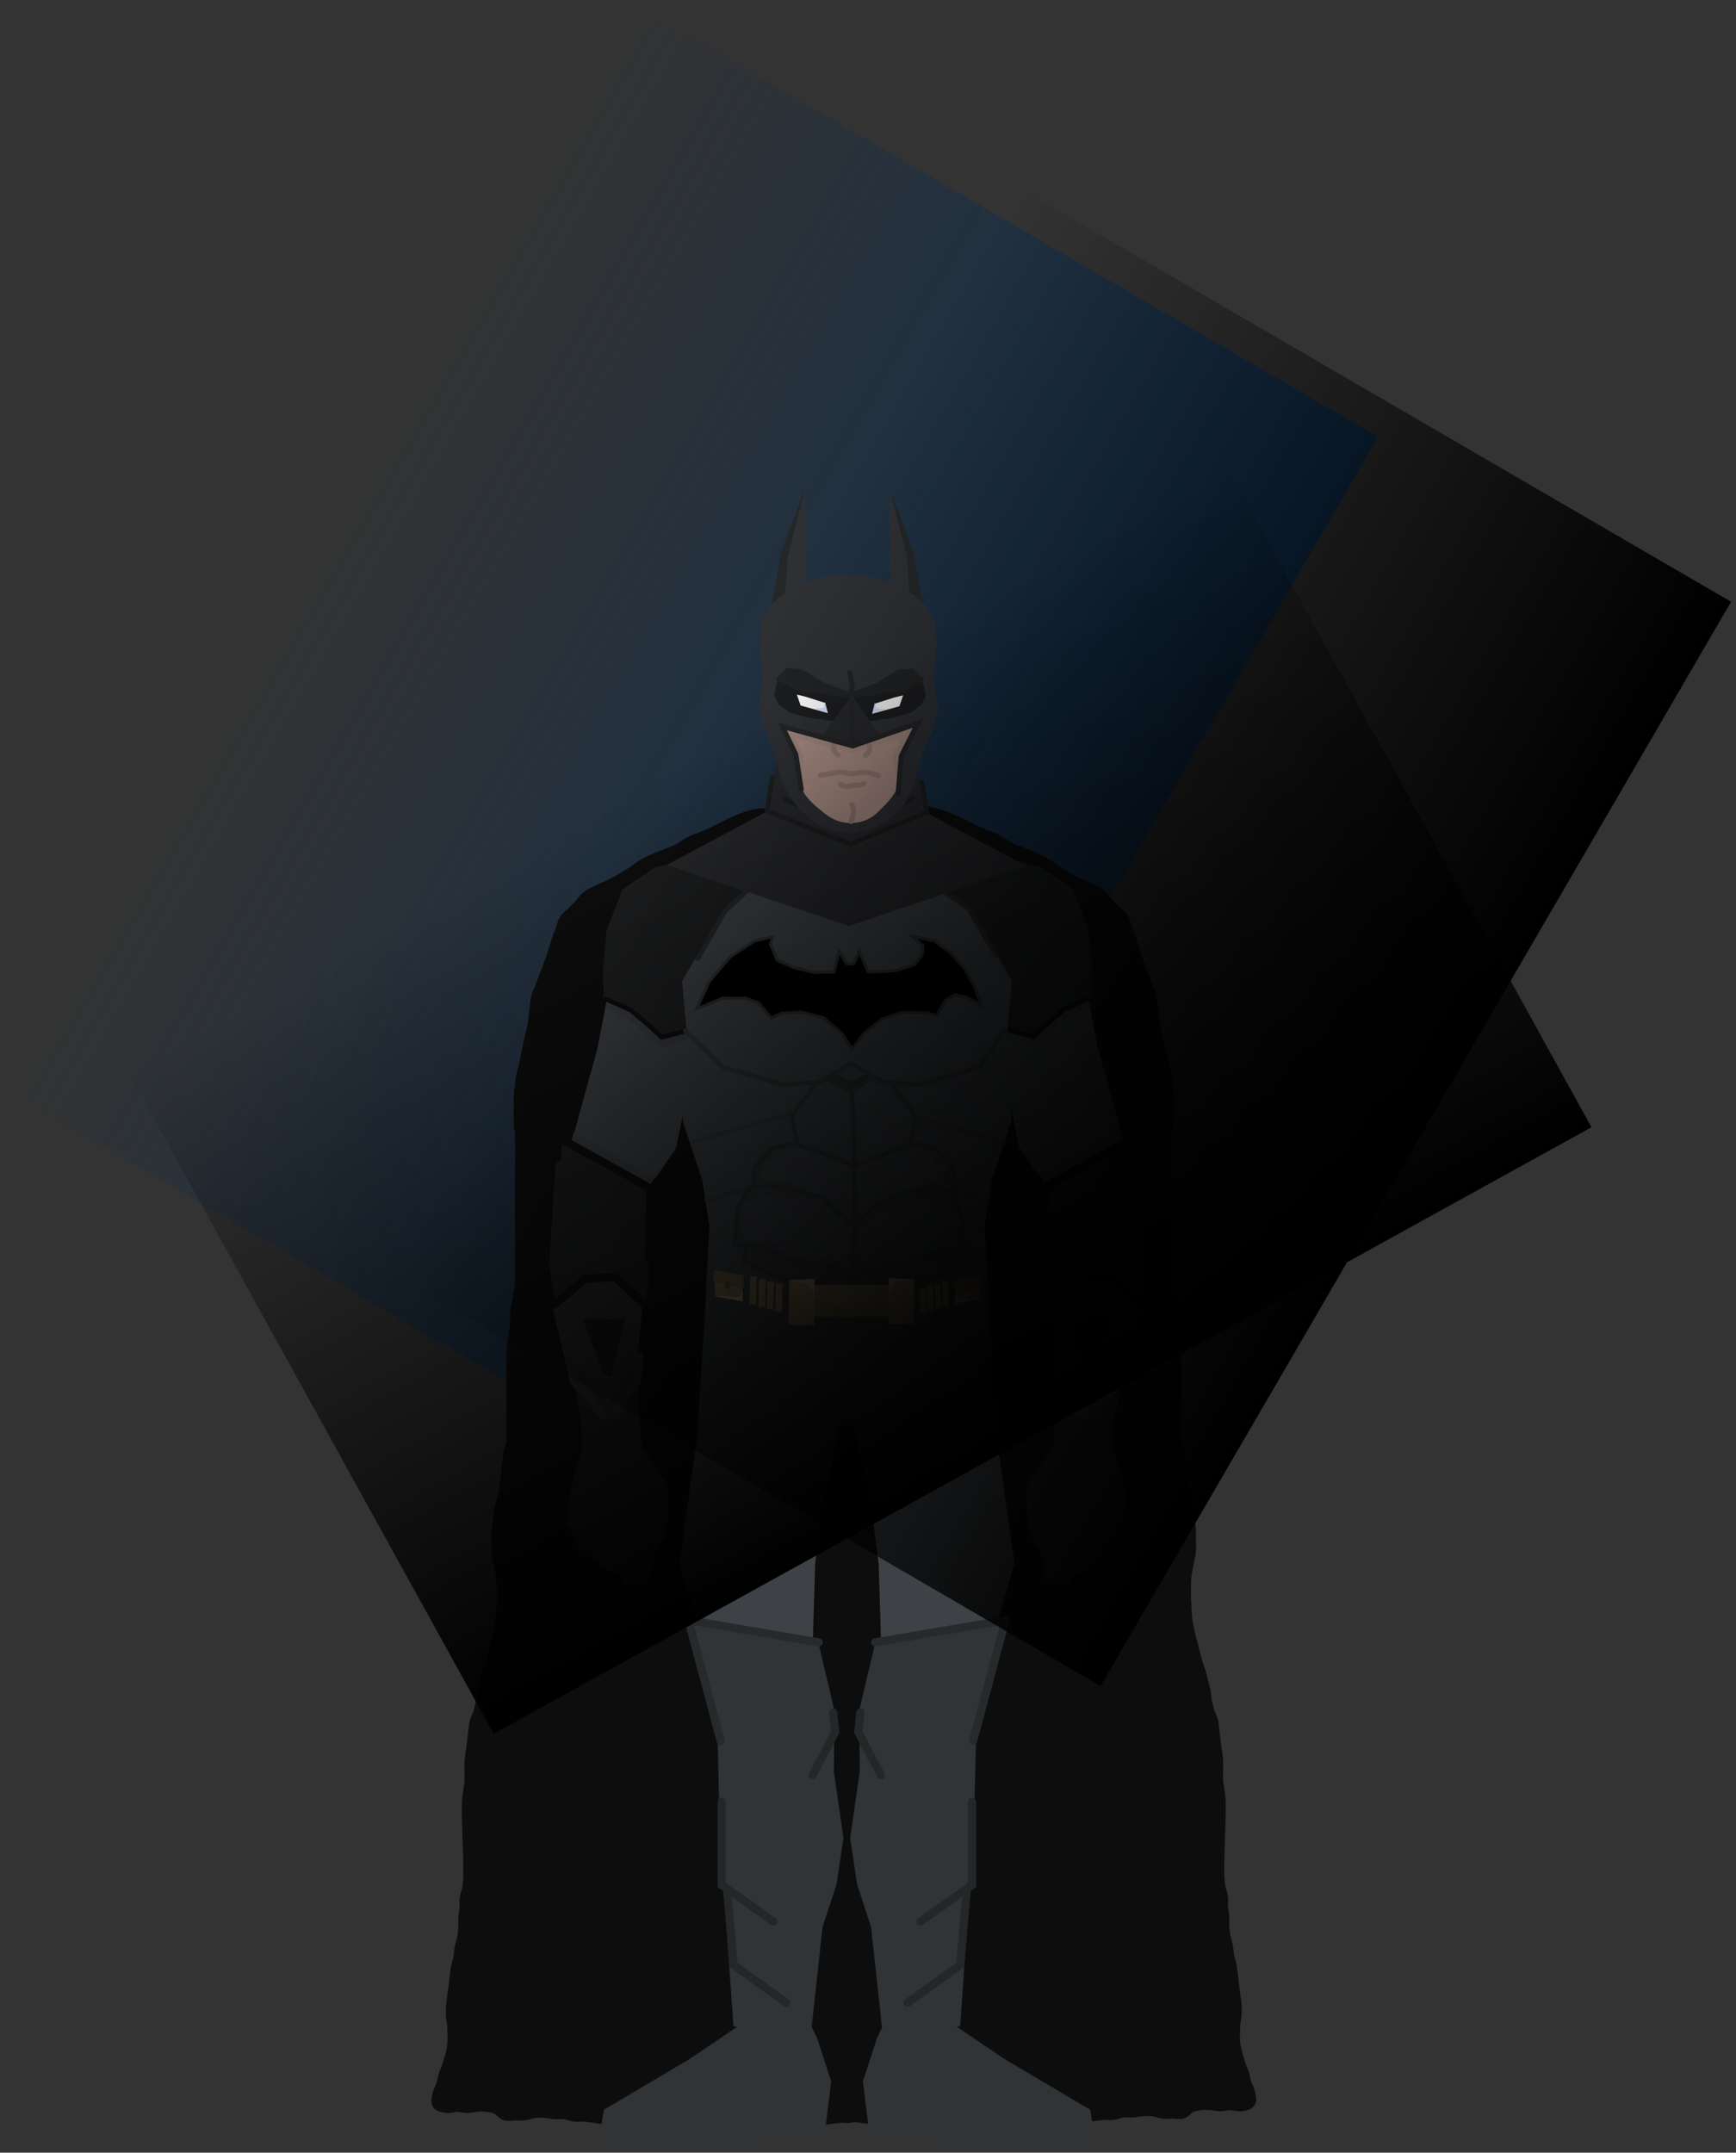 <svg xmlns="http://www.w3.org/2000/svg" xmlns:xlink="http://www.w3.org/1999/xlink" version="1.1" width="1075.526" height="1333.449" viewBox="-2.133 -2.652 1075.526 1333.449">
  <rect x="-2.133" y="-2.652" width="1075.526" height="1333.449" fill="#333333" stroke="none"/>
  <defs>
    <linearGradient id="grad_1" y2="1" x2="0">
      <stop offset="0" stop-color="#102E4C" stop-opacity="1"/>
      <stop offset="1" stop-color="#102E4C" stop-opacity="0"/>
    </linearGradient>
    <linearGradient id="grad_2" y2="1" x2="0">
      <stop offset="0" stop-color="#000000" stop-opacity="1"/>
      <stop offset="1" stop-color="#000000" stop-opacity="0"/>
    </linearGradient>
    <linearGradient id="grad_3" y2="1" x2="0">
      <stop offset="0" stop-color="#000000" stop-opacity="1"/>
      <stop offset="1" stop-color="#000000" stop-opacity="0"/>
    </linearGradient>
  <linearGradient id="grad_1-0.8137351870536804,1.3993521928787231,-1.5494823455810547,-0.9010372161865234,851.7,268" y2="0.392" x2="391.504" x1="851.7" y1="268" gradientUnits="userSpaceOnUse">
      <stop offset="0" stop-color="#102E4C" stop-opacity="1"/>
      <stop offset="1" stop-color="#102E4C" stop-opacity="0"/>
    </linearGradient><linearGradient id="grad_2-0.8137351870536804,1.3993521928787231,-1.4773262739181519,-0.8590778112411499,1070.35,370.1" y2="114.954" x2="631.584" x1="1070.35" y1="370.1" gradientUnits="userSpaceOnUse">
      <stop offset="0" stop-color="#000000" stop-opacity="1"/>
      <stop offset="1" stop-color="#000000" stop-opacity="0"/>
    </linearGradient><linearGradient id="grad_3-1.4169244766235352,0.7827364802360535,-0.7654732465744019,-1.3856743574142456,983.85,695.6" y2="284.055" x2="756.504" x1="983.85" y1="695.6" gradientUnits="userSpaceOnUse">
      <stop offset="0" stop-color="#000000" stop-opacity="1"/>
      <stop offset="1" stop-color="#000000" stop-opacity="0"/>
    </linearGradient></defs>
  <!-- Exported by Scratch - http://scratch.mit.edu/ -->
  <path id="ID0.9746242561377585" fill="url(#grad_1-0.8137351870536804,1.3993521928787231,-1.5494823455810547,-0.9010372161865234,851.7,268)" stroke="none" d="M 851.7 268 L 461.107 939.689 L 0.911 672.081 L 391.504 0.392 L 851.7 268 Z " stroke-width="1.708"/>
  <g id="ID0.5097200940363109">
    <path id="ID0.7766774026677012" fill="#0D0D0D" stroke="#0D0D0D" stroke-width="6.087" stroke-linecap="round" d="M 431.652 871.826 C 433.846 770.379 431.618 664.995 465.274 568.023 C 478.002 531.361 524.752 514.466 561.556 501.353 C 578.355 495.377 595.38 510.378 611.989 515.747 C 616.705 517.26 620.205 520.433 624.215 522.566 C 629.891 524.981 635.864 526.815 641.026 529.385 C 642.854 530.3 644.694 531.203 646.375 532.415 C 648.362 533.476 649.89 534.991 651.724 536.203 C 655.545 538.476 659.366 540.9 663.187 543.022 C 667.007 544.84 670.981 546.355 674.649 548.325 C 676.482 549.234 678.469 549.992 679.997 551.355 C 681.832 552.719 683.054 554.84 684.582 556.659 C 686.111 558.174 687.639 559.689 689.167 561.204 C 690.696 562.568 692.682 563.932 693.752 565.75 C 694.975 567.417 695.28 569.69 696.044 571.811 C 696.809 573.781 697.726 575.751 698.337 577.872 C 699.712 581.812 700.935 585.903 702.158 589.994 C 702.922 591.963 703.686 593.933 704.45 596.055 C 705.214 598.024 705.978 599.994 706.742 602.116 C 707.507 604.085 708.271 606.055 709.035 608.177 C 709.799 610.146 710.869 612.116 711.327 614.237 C 711.939 616.207 711.939 618.177 712.091 620.298 C 712.397 622.268 712.703 624.238 712.856 626.359 C 713.161 628.329 713.314 630.299 713.62 632.42 C 714.078 634.39 714.842 636.36 715.148 638.481 C 716.524 644.39 717.746 650.603 718.969 656.664 C 719.427 658.634 720.191 660.603 720.497 662.725 C 720.956 664.694 721.108 666.664 721.261 668.786 C 721.567 670.755 722.025 672.725 722.025 674.847 C 722.178 676.816 722.025 678.786 722.025 680.908 C 722.025 684.847 722.331 688.938 722.025 693.029 C 722.025 694.999 721.414 695.908 721.261 699.09 C 721.108 711.364 721.261 723.788 721.261 736.213 C 721.261 748.184 721.261 760.457 721.261 772.579 C 721.261 778.488 721.108 784.701 721.261 790.762 C 721.414 792.731 721.72 794.701 722.025 796.822 C 722.789 801.368 723.859 805.762 724.318 810.46 C 724.623 812.429 724.318 814.399 724.318 816.52 C 724.471 818.49 724.929 820.46 725.082 822.581 C 725.693 826.521 726.457 830.612 726.61 834.703 C 726.916 838.643 726.61 842.734 726.61 846.825 C 726.61 858.795 726.61 871.069 726.61 883.191 C 726.61 886.069 726.457 887.13 726.61 889.251 C 726.916 891.221 727.833 893.191 728.138 895.312 C 729.208 901.222 729.667 907.434 730.431 913.495 C 730.736 915.465 730.889 917.435 731.195 919.556 C 732.112 923.799 733.487 928.041 734.251 932.436 C 734.71 934.557 734.863 936.981 735.016 939.254 C 735.321 941.375 735.78 943.648 735.78 946.072 C 735.933 948.042 735.78 950.012 735.78 952.133 C 735.78 954.103 736.086 956.073 735.78 958.194 C 735.321 962.134 734.251 966.225 733.487 970.316 C 733.182 972.286 732.876 974.256 732.723 976.377 C 732.723 978.347 732.723 980.317 732.723 982.438 C 732.723 984.408 732.723 986.378 732.723 988.499 C 733.029 992.438 733.029 996.53 733.487 1000.621 C 734.099 1004.409 735.78 1011.985 735.78 1011.985 C 736.544 1013.5 738.445 1022.125 739.601 1026.38 C 740.227 1028.692 741.211 1030.901 741.893 1033.198 C 742.486 1035.195 742.911 1037.241 743.421 1039.259 C 743.932 1041.277 744.561 1043.274 744.949 1045.32 C 745.328 1047.32 745.335 1049.381 745.714 1051.381 C 746.102 1053.427 746.615 1055.457 747.242 1057.442 C 747.89 1059.499 749.006 1061.412 749.534 1063.503 C 750.033 1065.476 750.045 1067.545 750.298 1069.564 C 750.552 1071.582 750.809 1073.606 751.063 1075.625 C 751.316 1077.643 751.573 1079.667 751.827 1081.686 C 752.081 1083.704 752.505 1085.713 752.591 1087.746 C 752.759 1091.78 752.423 1095.835 752.591 1099.868 C 752.677 1101.902 753.101 1103.911 753.355 1105.929 C 753.609 1107.947 754.034 1109.957 754.119 1111.99 C 754.287 1116.024 754.205 1120.075 754.119 1124.112 C 753.948 1132.188 753.56 1140.282 753.355 1148.356 C 753.303 1150.374 753.355 1152.398 753.355 1154.417 C 753.355 1156.435 753.227 1158.462 753.355 1160.477 C 753.483 1162.508 753.74 1164.538 754.119 1166.538 C 754.507 1168.584 755.388 1170.535 755.648 1172.599 C 755.901 1174.602 755.519 1176.645 755.648 1178.66 C 755.776 1180.691 756.283 1182.691 756.412 1184.721 C 756.54 1186.736 756.283 1188.767 756.412 1190.782 C 756.54 1192.812 756.797 1194.843 757.176 1196.843 C 757.564 1198.889 758.316 1200.858 758.704 1202.904 C 759.083 1204.904 759.089 1206.965 759.468 1208.965 C 759.856 1211.01 760.651 1212.974 760.996 1215.026 C 761.672 1219.038 762.014 1223.111 762.525 1227.148 C 762.778 1229.166 763.035 1231.19 763.289 1233.208 C 763.543 1235.227 763.925 1237.239 764.053 1239.269 C 764.181 1241.285 764.181 1243.315 764.053 1245.33 C 763.925 1247.361 763.375 1249.358 763.289 1251.391 C 763.121 1255.425 762.784 1259.507 763.289 1263.513 C 763.808 1267.64 765.172 1271.641 766.345 1275.635 C 766.954 1277.705 767.99 1279.638 768.638 1281.696 C 769.264 1283.681 769.54 1285.772 770.166 1287.757 C 770.814 1289.814 772.058 1291.699 772.459 1293.818 C 772.835 1295.803 773.657 1298.245 772.459 1299.879 C 771.181 1301.621 768.503 1301.885 766.345 1302.151 C 764.31 1302.403 762.283 1301.394 760.232 1301.394 C 758.181 1301.394 756.17 1302.151 754.119 1302.151 C 752.068 1302.151 750.054 1301.521 748.006 1301.394 C 745.973 1301.266 743.913 1301.142 741.893 1301.394 C 739.811 1301.651 737.681 1302.03 735.78 1302.909 C 733.796 1303.827 732.506 1306.012 730.431 1306.697 C 728.499 1307.336 726.353 1306.697 724.318 1306.697 C 722.282 1306.697 720.225 1306.948 718.205 1306.697 C 716.123 1306.439 714.173 1305.439 712.091 1305.182 C 710.071 1304.93 708.011 1305.054 705.978 1305.182 C 703.93 1305.309 701.913 1305.812 699.865 1305.939 C 697.833 1306.067 695.773 1305.688 693.752 1305.939 C 691.671 1306.197 689.721 1307.197 687.639 1307.455 C 685.619 1307.706 683.558 1307.327 681.526 1307.455 C 679.478 1307.582 677.448 1307.961 675.413 1308.212 C 673.377 1308.464 671.351 1309.034 669.3 1308.97 C 663.174 1308.779 657.076 1307.833 650.96 1307.455 C 648.928 1307.327 646.88 1307.327 644.847 1307.455 C 642.799 1307.582 640.785 1308.127 638.734 1308.212 C 634.666 1308.379 630.576 1308.046 626.508 1308.212 C 624.457 1308.297 622.442 1308.843 620.395 1308.97 C 618.362 1309.097 616.314 1309.097 614.281 1308.97 C 612.234 1308.843 610.216 1308.34 608.168 1308.212 C 606.136 1308.085 604.088 1308.34 602.055 1308.212 C 600.007 1308.085 597.987 1307.624 595.942 1307.455 C 591.877 1307.118 587.796 1306.697 583.716 1306.697 C 581.665 1306.697 579.62 1307.079 577.603 1307.455 C 575.539 1307.84 573.571 1308.712 571.49 1308.97 C 569.469 1309.221 567.412 1308.97 565.376 1308.97 C 559.269 1308.97 553.141 1308.782 547.037 1308.97 C 544.986 1309.034 542.972 1309.6 540.924 1309.727 C 538.891 1309.855 536.843 1309.855 534.811 1309.727 C 532.763 1309.6 530.733 1309.221 528.698 1308.97 C 526.662 1308.718 524.633 1308.34 522.585 1308.212 C 520.552 1308.085 518.473 1308.585 516.471 1308.212 C 514.335 1307.815 515.237 1307.215 510.358 1305.939 C 490.848 1300.836 455.884 1310.57 451.061 1290.939 C 433.862 1220.896 457.862 1145.743 454.576 1073.352 C 451.544 1006.7 430.261 939.645 431.652 871.826 Z "/>
    <path id="ID0.7766774026677012" fill="#0D0D0D" stroke="#0D0D0D" stroke-width="6.087" stroke-linecap="round" d="M 609.598 872.876 C 607.404 771.429 609.632 666.044 575.976 569.073 C 563.249 532.41 516.498 515.516 479.694 502.403 C 462.895 496.427 445.87 511.428 429.261 516.798 C 424.545 518.31 421.045 521.483 417.035 523.616 C 411.359 526.031 405.386 527.865 400.224 530.435 C 398.396 531.35 396.556 532.253 394.875 533.465 C 392.888 534.526 391.36 536.041 389.526 537.253 C 385.705 539.526 381.884 541.95 378.063 544.072 C 374.243 545.89 370.269 547.405 366.601 549.375 C 364.767 550.284 362.781 551.042 361.252 552.405 C 359.418 553.769 358.196 555.89 356.668 557.709 C 355.139 559.224 353.611 560.739 352.083 562.254 C 350.555 563.618 348.568 564.982 347.498 566.8 C 346.275 568.467 345.97 570.74 345.205 572.861 C 344.441 574.831 343.524 576.801 342.913 578.922 C 341.538 582.861 340.315 586.953 339.092 591.044 C 338.328 593.014 337.564 594.983 336.8 597.105 C 336.036 599.074 335.272 601.044 334.507 603.166 C 333.743 605.135 332.979 607.105 332.215 609.226 C 331.451 611.196 330.381 613.166 329.923 615.287 C 329.311 617.257 329.311 619.227 329.159 621.348 C 328.853 623.318 328.547 625.288 328.394 627.409 C 328.089 629.379 327.936 631.349 327.63 633.47 C 327.172 635.44 326.408 637.41 326.102 639.531 C 324.726 645.44 323.504 651.653 322.281 657.714 C 321.823 659.684 321.059 661.653 320.753 663.775 C 320.295 665.745 320.142 667.714 319.989 669.836 C 319.683 671.805 319.225 673.775 319.225 675.896 C 319.072 677.866 319.225 679.836 319.225 681.957 C 319.225 685.897 318.919 689.988 319.225 694.079 C 319.225 696.049 319.836 696.958 319.989 700.14 C 320.142 712.413 319.989 724.838 319.989 737.263 C 319.989 749.234 319.989 761.507 319.989 773.629 C 319.989 779.538 320.142 785.751 319.989 791.812 C 319.836 793.781 319.53 795.751 319.225 797.872 C 318.461 802.418 317.391 806.812 316.932 811.51 C 316.627 813.479 316.932 815.449 316.932 817.57 C 316.779 819.54 316.321 821.51 316.168 823.631 C 315.557 827.571 314.793 831.662 314.64 835.753 C 314.334 839.693 314.64 843.784 314.64 847.875 C 314.64 859.845 314.64 872.119 314.64 884.24 C 314.64 887.119 314.793 888.18 314.64 890.301 C 314.334 892.271 313.417 894.241 313.112 896.362 C 312.042 902.272 311.583 908.484 310.819 914.545 C 310.514 916.515 310.361 918.485 310.055 920.606 C 309.138 924.849 307.763 929.091 306.998 933.485 C 306.54 935.607 306.387 938.031 306.234 940.304 C 305.929 942.425 305.47 944.698 305.47 947.122 C 305.317 949.092 305.47 951.062 305.47 953.183 C 305.47 955.153 305.164 957.123 305.47 959.244 C 305.929 963.184 306.998 967.275 307.763 971.366 C 308.068 973.336 308.374 975.306 308.527 977.427 C 308.527 979.397 308.527 981.367 308.527 983.488 C 308.527 985.458 308.527 987.428 308.527 989.549 C 308.221 993.489 308.221 997.58 307.763 1001.671 C 307.151 1005.459 305.47 1013.035 305.47 1013.035 C 304.706 1014.55 302.805 1023.175 301.649 1027.43 C 301.023 1029.742 300.039 1031.951 299.357 1034.248 C 298.764 1036.245 298.339 1038.291 297.829 1040.309 C 297.318 1042.327 296.689 1044.324 296.3 1046.37 C 295.921 1048.37 295.915 1050.431 295.536 1052.431 C 295.148 1054.476 294.635 1056.507 294.008 1058.492 C 293.36 1060.55 292.244 1062.462 291.716 1064.553 C 291.217 1066.525 291.205 1068.595 290.952 1070.614 C 290.698 1072.632 290.441 1074.656 290.187 1076.675 C 289.934 1078.693 289.677 1080.717 289.423 1082.736 C 289.17 1084.754 288.745 1086.763 288.659 1088.796 C 288.491 1092.83 288.827 1096.885 288.659 1100.918 C 288.574 1102.952 288.149 1104.961 287.895 1106.979 C 287.641 1108.997 287.216 1111.007 287.131 1113.04 C 286.963 1117.074 287.045 1121.125 287.131 1125.162 C 287.302 1133.238 287.69 1141.332 287.895 1149.406 C 287.947 1151.424 287.895 1153.448 287.895 1155.466 C 287.895 1157.485 288.023 1159.512 287.895 1161.527 C 287.767 1163.558 287.51 1165.588 287.131 1167.588 C 286.743 1169.634 285.862 1171.585 285.603 1173.649 C 285.349 1175.652 285.731 1177.695 285.603 1179.71 C 285.474 1181.741 284.967 1183.741 284.838 1185.771 C 284.71 1187.786 284.967 1189.817 284.838 1191.832 C 284.71 1193.862 284.453 1195.893 284.074 1197.893 C 283.686 1199.938 282.934 1201.908 282.546 1203.954 C 282.167 1205.954 282.161 1208.015 281.782 1210.015 C 281.394 1212.06 280.599 1214.024 280.253 1216.076 C 279.578 1220.088 279.236 1224.161 278.725 1228.197 C 278.472 1230.216 278.215 1232.24 277.961 1234.258 C 277.707 1236.277 277.325 1238.289 277.197 1240.319 C 277.069 1242.334 277.069 1244.365 277.197 1246.38 C 277.325 1248.411 277.875 1250.408 277.961 1252.441 C 278.129 1256.475 278.466 1260.557 277.961 1264.563 C 277.442 1268.69 276.078 1272.691 274.905 1276.685 C 274.296 1278.755 273.26 1280.688 272.612 1282.746 C 271.986 1284.731 271.71 1286.822 271.084 1288.807 C 270.436 1290.864 269.192 1292.749 268.791 1294.868 C 268.416 1296.852 267.593 1299.295 268.791 1300.928 C 270.069 1302.671 272.747 1302.935 274.905 1303.201 C 276.94 1303.453 278.967 1302.444 281.018 1302.444 C 283.069 1302.444 285.08 1303.201 287.131 1303.201 C 289.182 1303.201 291.196 1302.571 293.244 1302.444 C 295.276 1302.316 297.337 1302.192 299.357 1302.444 C 301.439 1302.701 303.569 1303.08 305.47 1303.959 C 307.454 1304.877 308.744 1307.062 310.819 1307.747 C 312.751 1308.386 314.897 1307.747 316.932 1307.747 C 318.968 1307.747 321.025 1307.998 323.045 1307.747 C 325.127 1307.489 327.077 1306.489 329.159 1306.232 C 331.179 1305.98 333.239 1306.104 335.272 1306.232 C 337.32 1306.359 339.337 1306.862 341.385 1306.989 C 343.417 1307.117 345.478 1306.738 347.498 1306.989 C 349.579 1307.247 351.529 1308.247 353.611 1308.505 C 355.631 1308.756 357.692 1308.377 359.724 1308.505 C 361.772 1308.632 363.802 1309.011 365.837 1309.262 C 367.873 1309.514 369.899 1310.083 371.95 1310.02 C 378.076 1309.829 384.174 1308.883 390.29 1308.505 C 392.322 1308.377 394.37 1308.377 396.403 1308.505 C 398.451 1308.632 400.465 1309.177 402.516 1309.262 C 406.584 1309.429 410.674 1309.095 414.742 1309.262 C 416.793 1309.347 418.808 1309.892 420.855 1310.02 C 422.888 1310.147 424.936 1310.147 426.969 1310.02 C 429.016 1309.892 431.034 1309.389 433.082 1309.262 C 435.114 1309.135 437.162 1309.389 439.195 1309.262 C 441.243 1309.135 443.263 1308.674 445.308 1308.505 C 449.373 1308.168 453.454 1307.747 457.534 1307.747 C 459.585 1307.747 461.63 1308.129 463.647 1308.505 C 465.711 1308.889 467.679 1309.762 469.76 1310.02 C 471.781 1310.271 473.838 1310.02 475.874 1310.02 C 481.981 1310.02 488.109 1309.832 494.213 1310.02 C 496.264 1310.083 498.278 1310.65 500.326 1310.777 C 502.359 1310.905 504.407 1310.905 506.439 1310.777 C 508.487 1310.65 510.517 1310.271 512.552 1310.02 C 514.588 1309.768 516.617 1309.389 518.665 1309.262 C 520.698 1309.135 522.777 1309.635 524.779 1309.262 C 526.915 1308.865 526.013 1308.265 530.892 1306.989 C 550.402 1301.886 585.366 1311.62 590.189 1291.988 C 607.388 1221.946 583.388 1146.793 586.674 1074.402 C 589.706 1007.75 610.989 940.695 609.598 872.876 Z "/>
    <g id="ID0.3168069599196315">
      <path id="ID0.3809091211296618" fill="#3E4246" stroke="none" stroke-linecap="round" d="M 509.312 805.305 L 606.251 745.653 L 615.525 888.644 L 626.339 965.95 L 610.228 1020.508 L 583.859 1028.554 L 544.267 1032.498 L 542.245 965.981 L 536.932 925.32 L 509.312 805.305 Z " stroke-width="2.233"/>
      <g id="ID0.38464318960905075">
        <path id="ID0.5368814701214433" fill="#303436" stroke="none" stroke-linecap="round" d="M 532.469 1286.634 L 541.282 1259.645 L 555.003 1231.381 L 585.495 1249.286 L 619.931 1272.623 L 673.304 1304.235 L 676.601 1324.15 L 601.112 1327.754 L 536.175 1316.548 L 532.469 1286.634 Z " stroke-width="2.354"/>
        <path id="ID0.05466862628236413" fill="#303436" stroke="none" stroke-linecap="round" d="M 540.787 1012.097 L 621.543 999.514 L 607.21 1057.284 L 602.551 1072.738 L 601.295 1128.178 L 592.747 1252.447 L 544.898 1258.669 L 537.539 1191.062 L 528.933 1164.755 L 524.578 1135.986 L 530.527 1094.637 L 530.16 1056.978 L 540.787 1012.097 Z " stroke-width="2.233"/>
        <path id="ID0.4490455654449761" fill="none" stroke="#272A2B" stroke-width="5.069" stroke-linecap="round" d="M 540.051 1014.716 L 620.765 1000.951 L 600.753 1075.759 "/>
        <path id="ID0.10446935473009944" fill="none" stroke="#242728" stroke-width="5.069" stroke-linecap="round" d="M 600.086 1113.461 L 600.086 1164.929 L 568.067 1187.67 "/>
        <path id="ID0.42170455446466804" fill="none" stroke="#242728" stroke-width="5.069" stroke-linecap="round" d="M 596.751 1168.52 L 592.748 1214.601 L 560.063 1237.94 "/>
        <path id="ID0.047098892275244" fill="none" stroke="#242728" stroke-width="5.069" stroke-linecap="round" d="M 530.961 1058.105 L 529.627 1070.074 L 543.635 1097.005 "/>
      </g>
    </g>
    <g id="ID0.9602425838820636">
      <g id="ID0.17693647183477879">
        <path id="ID0.7729651997797191" fill="#3E4246" stroke="none" stroke-linecap="round" d="M 671.025 610.471 L 609.26 614.214 L 620.49 665.997 L 629.225 707.798 L 641.078 725.267 L 651.685 735.873 L 690.366 725.267 L 694.733 707.174 L 677.888 646.033 L 671.025 610.471 Z " stroke-width="2.496"/>
        <path id="ID0.9716172609478235" fill="#393C40" stroke="none" stroke-linecap="round" d="M 658.298 628.314 L 673.271 621.077 L 667.531 601.113 L 612.504 630.81 L 621.738 640.043 L 638.583 645.783 L 658.298 628.314 Z " stroke-width="2.496"/>
        <g id="ID0.38066427363082767">
          <path id="ID0.4757494777441025" fill="#1D1E1F" stroke="none" stroke-linecap="round" d="M 642.386 534.31 L 616.19 527.761 L 567.435 542.678 L 592.54 620.54 L 624.194 635.821 L 638.02 639.096 L 647.844 631.819 L 656.576 622.723 L 674.04 614.718 L 674.404 597.982 L 672.221 573.241 L 662.397 547.772 L 642.386 534.31 Z " stroke-width="1.455"/>
          <path id="ID0.6007084371522069" fill="none" stroke="#0D0D0D" stroke-width="2.911" stroke-linecap="round" d="M 672.585 615.81 L 656.94 622.723 L 643.842 634.002 L 638.02 639.46 L 624.194 635.821 L 610.732 628.908 "/>
        </g>
      </g>
      <g id="ID0.7397577832452953">
        <path id="ID0.6726378230378032" fill="#393C40" stroke="none" stroke-linecap="round" d="M 692.561 698.44 L 643.024 726.14 L 645.52 733.128 L 693.809 704.928 L 692.561 698.44 Z " stroke-width="2.496"/>
        <path id="ID0.6507829907350242" fill="#1D1E1F" stroke="none" stroke-linecap="round" d="M 702.844 701.559 L 644.822 732.754 L 646.07 790.775 L 652.308 823.218 L 652.308 872.505 L 650.437 892.469 L 687.246 898.708 L 687.87 878.744 L 693.485 848.797 L 702.22 810.74 L 707.835 781.417 L 702.844 701.559 Z " stroke-width="2.496"/>
        <path id="ID0.6829322893172503" fill="#1D1E1F" stroke="none" stroke-linecap="round" d="M 688.494 897.461 L 656.676 881.863 L 646.693 898.708 L 634.216 916.801 L 634.216 934.27 L 636.087 948.62 L 642.326 957.978 L 646.693 978.566 L 661.043 977.942 L 664.786 971.703 L 669.777 971.08 L 679.76 962.969 L 690.366 953.611 L 696.605 939.885 L 694.109 918.049 L 688.494 897.461 Z " stroke-width="2.496"/>
        <path id="ID0.47767175547778606" fill="none" stroke="#0D0D0D" stroke-width="4.991" stroke-linecap="round" d="M 702.844 713.663 L 701.97 701.185 L 645.071 732.754 L 646.07 775.552 "/>
        <path id="ID0.5922487881034613" fill="#282A2B" stroke="none" stroke-linecap="round" d="M 705.807 805.467 L 684.22 788.247 L 665.504 788.497 L 646.537 806.715 L 650.904 852.508 L 665.254 875.592 L 675.86 875.592 L 694.577 853.132 L 705.807 805.467 Z " stroke-width="2.496"/>
        <path id="ID0.36820242274552584" fill="#151616" stroke="none" stroke-linecap="round" d="M 686.726 813.886 L 660.772 813.636 L 669.007 848.824 L 673.624 848.574 L 686.726 813.886 Z " stroke-width="2.496"/>
        <path id="ID0.13569410238415003" fill="none" stroke="#232425" stroke-width="4.991" stroke-linecap="round" d="M 688.869 847.674 L 671.4 869.635 L 655.428 847.175 "/>
        <path id="ID0.024502143263816833" fill="none" stroke="#0D0D0D" stroke-width="4.991" stroke-linecap="round" d="M 704.466 804.75 L 685.125 788.529 L 666.658 787.781 L 647.442 805.998 L 650.187 832.202 "/>
      </g>
    </g>
    <path id="ID0.4270821204409003" fill="#3E4246" stroke="none" stroke-linecap="round" d="M 522.532 880.566 L 521.756 535.919 L 574.803 543.499 L 595.629 557.032 L 604.103 569.582 L 624.84 604.948 L 621.992 636.914 L 618.735 653.587 L 623.389 674.791 L 624.497 691.554 L 617.511 712.516 L 612.231 728.419 L 608.005 756.717 L 611.198 823.744 L 594.962 848.517 L 579.945 867.202 L 522.532 880.566 Z " stroke-width="1.455"/>
    <g id="ID0.9602425838820636">
      <g id="ID0.17693647183477879">
        <path id="ID0.7729651997797191" fill="#3E4246" stroke="none" stroke-linecap="round" d="M 374.875 611.221 L 436.64 614.964 L 425.41 666.747 L 416.675 708.548 L 404.822 726.017 L 394.215 736.623 L 355.534 726.017 L 351.167 707.924 L 368.012 646.783 L 374.875 611.221 Z " stroke-width="2.496"/>
        <path id="ID0.9716172609478235" fill="#393C40" stroke="none" stroke-linecap="round" d="M 387.602 629.064 L 372.629 621.827 L 378.369 601.863 L 433.396 631.56 L 424.162 640.793 L 407.317 646.533 L 387.602 629.064 Z " stroke-width="2.496"/>
        <g id="ID0.38066427363082767">
          <path id="ID0.4757494777441025" fill="#1D1E1F" stroke="none" stroke-linecap="round" d="M 403.514 534.76 L 429.71 528.211 L 478.465 543.128 L 453.36 620.99 L 421.706 636.271 L 407.88 639.546 L 398.056 632.269 L 389.324 623.173 L 371.86 615.168 L 371.496 598.432 L 373.679 573.691 L 383.503 548.222 L 403.514 534.76 Z " stroke-width="1.455"/>
          <path id="ID0.6007084371522069" fill="none" stroke="#0D0D0D" stroke-width="2.911" stroke-linecap="round" d="M 373.315 616.26 L 388.96 623.173 L 402.058 634.452 L 407.88 639.909 L 421.706 636.271 L 435.168 629.358 "/>
        </g>
      </g>
      <g id="ID0.7397577832452953">
        <path id="ID0.6726378230378032" fill="#393C40" stroke="none" stroke-linecap="round" d="M 353.139 698.89 L 402.675 726.59 L 400.18 733.578 L 351.891 705.378 L 353.139 698.89 Z " stroke-width="2.496"/>
        <path id="ID0.6507829907350242" fill="#1D1E1F" stroke="none" stroke-linecap="round" d="M 343.056 702.309 L 401.078 733.504 L 399.83 791.525 L 393.591 823.968 L 393.591 873.255 L 395.463 893.219 L 358.654 899.458 L 358.03 879.494 L 352.415 849.547 L 343.68 811.49 L 338.065 782.167 L 343.056 702.309 Z " stroke-width="2.496"/>
        <path id="ID0.6829322893172503" fill="#1D1E1F" stroke="none" stroke-linecap="round" d="M 357.406 898.211 L 389.224 882.613 L 399.207 899.458 L 411.684 917.551 L 411.684 935.02 L 409.813 949.37 L 403.574 958.728 L 399.207 979.316 L 384.857 978.692 L 381.114 972.453 L 376.123 971.83 L 366.14 963.719 L 355.534 954.361 L 349.295 940.635 L 351.791 918.799 L 357.406 898.211 Z " stroke-width="2.496"/>
        <path id="ID0.47767175547778606" fill="none" stroke="#0D0D0D" stroke-width="4.991" stroke-linecap="round" d="M 343.056 714.413 L 343.93 701.935 L 400.829 733.504 L 399.83 776.302 "/>
        <path id="ID0.5922487881034613" fill="#282A2B" stroke="none" stroke-linecap="round" d="M 339.943 806.217 L 361.53 788.997 L 380.246 789.247 L 399.213 807.465 L 394.846 853.258 L 380.496 876.342 L 369.89 876.342 L 351.173 853.882 L 339.943 806.217 Z " stroke-width="2.496"/>
        <path id="ID0.36820242274552584" fill="#151616" stroke="none" stroke-linecap="round" d="M 359.124 814.636 L 385.078 814.386 L 376.843 849.574 L 372.226 849.324 L 359.124 814.636 Z " stroke-width="2.496"/>
        <path id="ID0.13569410238415003" fill="none" stroke="#232425" stroke-width="4.991" stroke-linecap="round" d="M 357.031 848.424 L 374.5 870.385 L 390.472 847.925 "/>
        <path id="ID0.024502143263816833" fill="none" stroke="#0D0D0D" stroke-width="4.991" stroke-linecap="round" d="M 341.434 805.5 L 360.775 789.279 L 379.242 788.531 L 398.458 806.748 L 395.713 832.952 "/>
      </g>
    </g>
    <path id="ID0.4270821204409003" fill="#3E4246" stroke="none" stroke-linecap="round" d="M 522.768 880.716 L 523.544 536.069 L 470.497 543.649 L 449.671 557.182 L 441.197 569.732 L 420.46 605.098 L 423.308 637.064 L 426.565 653.737 L 421.911 674.941 L 420.803 691.704 L 427.789 712.666 L 433.068 728.569 L 437.295 756.867 L 434.102 823.894 L 450.337 848.667 L 465.355 867.352 L 522.768 880.716 Z " stroke-width="1.455"/>
    <g id="ID0.3168069599196315">
      <path id="ID0.3809091211296618" fill="#3E4246" stroke="none" stroke-linecap="round" d="M 535.838 805.305 L 438.899 745.653 L 429.625 888.644 L 418.811 965.95 L 434.922 1020.508 L 461.291 1028.554 L 500.883 1032.498 L 502.904 965.981 L 508.218 925.32 L 535.838 805.305 Z " stroke-width="2.233"/>
      <g id="ID0.38464318960905075">
        <path id="ID0.5368814701214433" fill="#303436" stroke="none" stroke-linecap="round" d="M 512.831 1286.634 L 504.018 1259.645 L 490.298 1231.381 L 459.805 1249.286 L 425.369 1272.623 L 371.995 1304.235 L 368.699 1324.15 L 444.188 1327.754 L 509.125 1316.548 L 512.831 1286.634 Z " stroke-width="2.354"/>
        <path id="ID0.05466862628236413" fill="#303436" stroke="none" stroke-linecap="round" d="M 504.213 1012.097 L 423.457 999.514 L 437.79 1057.284 L 442.449 1072.738 L 443.704 1128.178 L 452.253 1252.447 L 500.103 1258.669 L 507.461 1191.062 L 516.067 1164.755 L 520.422 1135.986 L 514.473 1094.637 L 514.84 1056.978 L 504.213 1012.097 Z " stroke-width="2.233"/>
        <path id="ID0.4490455654449761" fill="none" stroke="#272A2B" stroke-width="5.069" stroke-linecap="round" d="M 505.099 1014.716 L 424.385 1000.951 L 444.397 1075.759 "/>
        <path id="ID0.10446935473009944" fill="none" stroke="#242728" stroke-width="5.069" stroke-linecap="round" d="M 445.064 1113.461 L 445.064 1164.929 L 477.082 1187.67 "/>
        <path id="ID0.42170455446466804" fill="none" stroke="#242728" stroke-width="5.069" stroke-linecap="round" d="M 448.399 1168.52 L 452.402 1214.601 L 485.087 1237.94 "/>
        <path id="ID0.047098892275244" fill="none" stroke="#242728" stroke-width="5.069" stroke-linecap="round" d="M 513.989 1058.105 L 515.323 1070.074 L 501.315 1097.005 "/>
      </g>
    </g>
    <path id="ID0.052435632329434156" fill="#393C40" stroke="none" stroke-linecap="round" d="M 462.194 769.569 L 475.796 769.997 L 495.74 780.455 L 511.247 780.268 L 529.103 786.097 L 556.271 781.639 L 575.92 771.275 L 590.747 772.238 L 595.932 781.953 L 565.175 794.489 L 547.007 793.165 L 529.716 802.122 L 509.569 790.932 L 489.899 791.834 L 459.949 779.566 L 462.194 769.569 Z " stroke-width="1.455"/>
    <path id="ID0.4987568911164999" fill="none" stroke="#27282B" stroke-width="2.911" stroke-linecap="round" d="M 467.021 543.414 L 446.985 561.922 L 430.147 591.195 "/>
    <path id="ID0.2889464790932834" fill="none" stroke="#27282B" stroke-width="2.911" stroke-linecap="round" d="M 580.751 548.199 L 597.97 560.202 L 614.841 588.938 "/>
    <path id="ID0.8373676878400147" fill="#000000" stroke="#2C2F31" stroke-width="1.881" stroke-linecap="round" d="M 475.281 582.266 L 476.43 577.609 L 465.252 580.172 L 450.215 590.095 L 437.298 605.292 L 429.476 622.363 L 445.306 615.771 L 459.668 615.704 L 468.011 618.665 L 475.601 627.948 L 482.091 624.941 L 494.36 624.31 L 508.096 627.747 L 519.659 637.678 L 525.829 647.133 L 532.591 638.018 L 544.072 628.642 L 556.733 624.498 L 572.495 624.729 L 578.06 626.624 L 583.422 617.212 L 589.473 613.479 L 597.399 615.244 L 605.882 620.33 L 601.696 608.609 L 594.936 596.538 L 586.405 587.213 L 576.831 580.196 L 563.074 577.229 L 569.637 583.171 L 569.396 588.574 L 564.404 594.943 L 553.42 598.456 L 543.735 599.202 L 535.726 599.316 L 530.258 586.785 L 526.763 594.445 L 522.299 594.246 L 517.689 586.743 L 514.53 599.55 L 502.047 599.7 L 489.475 596.551 L 479.316 592.097 L 475.281 582.266 Z "/>
    <path id="ID0.5698574706912041" fill="none" stroke="#313537" stroke-width="2.911" stroke-linecap="round" d="M 460.586 769.055 L 458.564 778.839 L 488.491 792.197 L 509.249 791.537 L 527.596 801.744 "/>
    <path id="ID0.5698574706912041" fill="none" stroke="#313537" stroke-width="2.73" stroke-linecap="round" d="M 590.985 772.617 L 593.253 782.562 L 562.421 794.586 L 544.369 793.12 L 527.992 802.606 "/>
    <path id="ID0.8947288258932531" fill="#393C40" stroke="none" stroke-linecap="round" d="M 463.996 732.616 L 485.466 732.698 L 508.407 738.997 L 525.372 756.236 L 503.97 742.399 L 471.181 737.133 L 455.347 746.048 L 463.996 732.616 Z " stroke-width="1.455"/>
    <path id="ID0.9897695370018482" fill="#393C40" stroke="none" stroke-linecap="round" d="M 473.767 770.303 L 453.791 768.433 L 455.395 754.273 L 458.81 765.043 L 474.37 765.803 L 492.918 776.887 L 509.674 776.144 L 522.097 780.769 L 526.815 756.848 L 526.92 786.837 L 509.95 780.371 L 491.98 779.998 L 473.767 770.303 Z " stroke-width="1.455"/>
    <path id="ID0.9214867809787393" fill="#393C40" stroke="none" stroke-linecap="round" d="M 464.243 720.758 L 473.604 708.07 L 488.215 705.462 L 470.088 719.642 L 469.175 728.575 L 484.596 729.041 L 509.346 739.381 L 482.039 732.991 L 464.142 732.62 L 464.243 720.758 Z " stroke-width="1.455"/>
    <path id="ID0.8679121839813888" fill="#2C2F31" stroke="none" stroke-linecap="round" d="M 513.871 661.669 L 525.408 666.858 L 535.698 662.05 L 538.548 665.02 L 526.374 672.919 L 508.91 665.715 L 513.871 661.669 Z " stroke-width="1.455"/>
    <path id="ID0.20603158557787538" fill="none" stroke="#313537" stroke-width="2.911" stroke-linecap="round" d="M 422.476 635.864 L 445.806 658.548 L 483.433 669.155 L 505.66 667.797 L 524.825 656.185 "/>
    <path id="ID0.24770551454275846" fill="none" stroke="#363A3D" stroke-width="2.911" stroke-linecap="round" d="M 435.79 740.872 L 466.256 731.825 "/>
    <path id="ID0.24770551454275846" fill="none" stroke="#363A3D" stroke-width="2.911" stroke-linecap="round" d="M 427.29 704.317 L 490.106 686.625 "/>
    <path id="ID0.753661650698632" fill="none" stroke="#313537" stroke-width="2.911" stroke-linecap="round" d="M 509.278 665.289 L 525.133 672.896 L 537.667 665.15 "/>
    <g id="ID0.8167418288066983">
      <path id="ID0.9553722990676761" fill="none" stroke="#313537" stroke-width="3.182" stroke-linecap="round" d="M 526.354 719.097 L 509.338 712.193 L 490.591 705.981 L 475.951 708.588 L 464.959 721.461 L 464.74 732.01 "/>
      <path id="ID0.5982440118677914" fill="none" stroke="#313537" stroke-width="2.61" stroke-linecap="round" d="M 491.559 704.755 L 488.257 688.504 L 504.711 667.268 "/>
    </g>
    <path id="ID0.04993448918685317" fill="none" stroke="#313537" stroke-width="2.911" stroke-linecap="round" d="M 525.59 672.383 L 527.108 704.439 L 527.521 754.668 L 527.213 804.519 "/>
    <path id="ID0.9286923445761204" fill="#27282B" stroke="none" stroke-linecap="round" d="M 487.242 435.994 L 544.729 440.506 L 522.971 498.211 L 523.917 570.906 L 410.836 533.139 L 471.597 500.758 L 487.242 435.994 Z " stroke-width="1.455"/>
    <path id="ID0.9286923445761204" fill="#27282B" stroke="none" stroke-linecap="round" d="M 557.258 436.594 L 499.771 441.106 L 521.529 498.811 L 523.494 571.142 L 633.664 533.739 L 572.903 501.358 L 557.258 436.594 Z " stroke-width="1.455"/>
    <path id="ID0.20603158557787538" fill="none" stroke="#313537" stroke-width="2.911" stroke-linecap="round" d="M 620.247 635.297 L 604.644 658.548 L 567.017 669.155 L 544.79 667.797 L 525.625 656.185 "/>
    <path id="ID0.24770551454275846" fill="none" stroke="#363A3D" stroke-width="2.911" stroke-linecap="round" d="M 609.218 740.875 L 590.594 734.275 "/>
    <path id="ID0.24770551454275846" fill="none" stroke="#363A3D" stroke-width="2.911" stroke-linecap="round" d="M 619.684 705.297 L 566.294 689.375 "/>
    <path id="ID0.8947288258932531" fill="#393C40" stroke="none" stroke-linecap="round" d="M 588.13 735.303 L 564.152 735.749 L 542.109 742.048 L 525.809 759.286 L 546.373 745.449 L 577.877 740.183 L 593.09 749.097 L 588.13 735.303 Z " stroke-width="1.427"/>
    <path id="ID0.9897695370018482" fill="#393C40" stroke="none" stroke-linecap="round" d="M 575.836 772.127 L 594.116 770.276 L 592.634 756.115 L 589.519 766.882 L 575.279 767.626 L 558.316 778.692 L 542.98 777.932 L 531.616 782.544 L 527.273 758.62 L 527.208 788.608 L 542.732 782.159 L 559.177 781.803 L 575.836 772.127 Z " stroke-width="1.395"/>
    <path id="ID0.9214867809787393" fill="#393C40" stroke="none" stroke-linecap="round" d="M 588.194 721.958 L 579.199 709.27 L 565.16 706.662 L 582.577 720.842 L 583.454 729.775 L 568.638 730.241 L 544.857 740.581 L 571.095 734.191 L 588.29 733.82 L 588.194 721.958 Z " stroke-width="1.427"/>
    <path id="ID0.3567589442245662" fill="none" stroke="#313537" stroke-width="2.741" stroke-linecap="round" d="M 526.681 756.779 L 542.674 741.899 L 564.895 735.373 L 588.606 734.192 L 593.906 753.298 L 594.678 771.656 L 576.264 773.602 L 554.611 783.634 L 543.175 782.523 L 526.61 787.929 L 508.916 779.919 L 491.816 780.292 L 472.368 770.426 L 453.153 767.843 L 454.622 746.403 L 462.724 732.378 L 481.92 732.777 L 507.267 739.126 L 524.74 754.7 Z "/>
    <g id="ID0.8167418288066983">
      <path id="ID0.9553722990676761" fill="none" stroke="#313537" stroke-width="3.182" stroke-linecap="round" d="M 527.496 719.397 L 544.512 712.493 L 563.259 706.281 L 577.899 708.888 L 588.891 721.761 L 589.11 732.31 "/>
      <path id="ID0.5982440118677914" fill="none" stroke="#313537" stroke-width="2.61" stroke-linecap="round" d="M 562.091 705.055 L 565.393 688.804 L 548.939 667.568 "/>
    </g>
    <g id="ID0.2217248771339655">
      <path id="ID0.2888958193361759" fill="#393C40" stroke="none" stroke-linecap="round" d="M 465.312 792.765 L 493.401 799.106 L 491.592 807.122 L 463.502 800.782 L 465.312 792.765 Z " stroke-width="1.315"/>
      <g id="ID0.8823104286566377">
        <path id="ID0.2888958193361759" fill="#393C40" stroke="none" stroke-linecap="round" d="M 435.707 786.599 L 467.251 794.056 L 465.442 802.072 L 435.323 794.869 L 435.707 786.599 Z " stroke-width="1.315"/>
        <g id="ID0.36424446757882833">
          <path id="ID0.7359844641759992" fill="#8A7B59" stroke="none" d="M 473.278 791.212 L 477.485 791.3 L 477.127 808.521 L 472.921 808.434 L 473.278 791.212 Z " stroke-width="1.315"/>
          <path id="ID0.7359844641759992" fill="#8A7B59" stroke="none" d="M 468.078 789.812 L 472.285 789.9 L 471.928 807.121 L 467.721 807.034 L 468.078 789.812 Z " stroke-width="1.315"/>
          <path id="ID0.7359844641759992" fill="#8A7B59" stroke="none" d="M 462.578 787.962 L 466.785 788.05 L 466.428 805.271 L 462.221 805.184 L 462.578 787.962 Z " stroke-width="1.315"/>
          <path id="ID0.7359844641759992" fill="#8A7B59" stroke="none" d="M 478.478 792.562 L 482.685 792.65 L 482.327 809.871 L 478.121 809.784 L 478.478 792.562 Z " stroke-width="1.315"/>
        </g>
        <g id="ID0.1049797898158431">
          <path id="ID0.08871637750416994" fill="#8A7B59" stroke="none" stroke-linecap="round" d="M 440.569 784.904 L 458.191 788.163 L 457.739 803.607 L 440.776 800.296 L 440.569 784.904 Z " stroke-width="1.315"/>
          <path id="ID0.13805592898279428" fill="#76694C" stroke="none" stroke-linecap="round" d="M 439.969 784.069 L 458.445 787.346 L 458.543 795.305 L 440.006 791.764 L 439.969 784.069 Z " stroke-width="1.315"/>
          <path id="ID0.3221200187690556" fill="#61563F" stroke="none" stroke-linecap="round" d="M 447.45 790.346 L 449.855 791.396 L 449.968 796.251 L 447.348 795.269 L 447.45 790.346 Z " stroke-width="1.427"/>
          <path id="ID0.1420820001512766" fill="#BAA578" stroke="none" stroke-linecap="round" d="M 455.859 800.886 L 457.913 796.983 L 457.912 803.362 L 440.682 800.242 L 455.859 800.886 Z " stroke-width="1.315"/>
        </g>
      </g>
    </g>
    <g id="ID0.2217248771339655">
      <path id="ID0.2888958193361759" fill="#393C40" stroke="none" stroke-linecap="round" d="M 583.053 795.417 L 557.922 801.09 L 559.541 808.261 L 584.672 802.589 L 583.053 795.417 Z " stroke-width="1.176"/>
      <g id="ID0.8823104286566377">
        <path id="ID0.2888958193361759" fill="#393C40" stroke="none" stroke-linecap="round" d="M 609.693 789.668 L 581.472 796.34 L 583.091 803.511 L 610.037 797.067 L 609.693 789.668 Z " stroke-width="1.176"/>
        <g id="ID0.36424446757882833">
          <path id="ID0.7359844641759992" fill="#8A7B59" stroke="none" d="M 575.956 793.722 L 572.193 793.8 L 572.513 809.207 L 576.276 809.129 L 575.956 793.722 Z " stroke-width="1.176"/>
          <path id="ID0.7359844641759992" fill="#8A7B59" stroke="none" d="M 580.706 792.672 L 576.943 792.75 L 577.263 808.157 L 581.026 808.079 L 580.706 792.672 Z " stroke-width="1.176"/>
          <path id="ID0.7359844641759992" fill="#8A7B59" stroke="none" d="M 585.456 790.972 L 581.693 791.05 L 582.013 806.457 L 585.776 806.379 L 585.456 790.972 Z " stroke-width="1.176"/>
          <path id="ID0.7359844641759992" fill="#8A7B59" stroke="none" d="M 571.406 795.122 L 567.643 795.2 L 567.962 810.607 L 571.726 810.529 L 571.406 795.122 Z " stroke-width="1.176"/>
        </g>
        <g id="ID0.1049797898158431">
          <path id="ID0.08871637750416994" fill="#8A7B59" stroke="none" stroke-linecap="round" d="M 605.209 788.12 L 589.444 791.036 L 589.848 804.853 L 605.024 801.89 L 605.209 788.12 Z " stroke-width="1.176"/>
          <path id="ID0.13805592898279428" fill="#76694C" stroke="none" stroke-linecap="round" d="M 605.735 787.436 L 589.206 790.368 L 589.118 797.489 L 605.702 794.32 L 605.735 787.436 Z " stroke-width="1.176"/>
          <path id="ID0.3221200187690556" fill="#61563F" stroke="none" stroke-linecap="round" d="M 599.047 793.005 L 596.896 793.943 L 596.794 798.288 L 599.139 797.409 L 599.047 793.005 Z " stroke-width="1.277"/>
          <path id="ID0.1420820001512766" fill="#BAA578" stroke="none" stroke-linecap="round" d="M 591.519 802.616 L 589.682 799.124 L 589.683 804.831 L 605.097 802.04 L 591.519 802.616 Z " stroke-width="1.176"/>
        </g>
      </g>
    </g>
    <g id="ID0.6836685389280319">
      <path id="ID0.09357938077300787" fill="#857656" stroke="none" d="M 498.34 793.091 L 553.28 793.165 L 553.253 812.813 L 498.314 812.739 L 498.34 793.091 Z " stroke-width="1.309"/>
      <path id="ID0.6492703901603818" fill="#7C6E50" stroke="none" stroke-linecap="round" d="M 500.297 799.816 L 525.389 809.309 L 552.399 799.886 L 552.381 812.912 L 500.28 812.841 L 500.297 799.816 Z " stroke-width="1.455"/>
      <g id="ID0.9254062357358634">
        <g id="ID0.49943465692922473">
          <path id="ID0.140373723115772" fill="#968561" stroke="none" d="M 548.484 789.578 L 564.129 789.599 L 564.092 817.251 L 548.447 817.23 L 548.484 789.578 Z " stroke-width="1.455"/>
          <path id="ID0.8286363878287375" fill="#BAA578" stroke="none" stroke-linecap="round" d="M 548.407 789.038 L 564.415 789.788 L 551.75 792.099 L 548.612 798.644 L 548.407 789.038 Z " stroke-width="1.455"/>
          <path id="ID0.7362233307212591" fill="#8A7B59" stroke="none" stroke-linecap="round" d="M 548.455 807.667 L 556.75 807.824 L 564.255 800.412 L 564.232 817.512 L 548.441 817.491 L 548.455 807.667 Z " stroke-width="1.455"/>
        </g>
        <g id="ID0.49943465692922473">
          <path id="ID0.140373723115772" fill="#968561" stroke="none" d="M 502.422 790.184 L 486.777 790.163 L 486.74 817.815 L 502.385 817.836 L 502.422 790.184 Z " stroke-width="1.455"/>
          <path id="ID0.8286363878287375" fill="#BAA578" stroke="none" stroke-linecap="round" d="M 502.448 789.592 L 486.438 790.299 L 499.097 792.644 L 502.217 799.198 L 502.448 789.592 Z " stroke-width="1.455"/>
          <path id="ID0.7362233307212591" fill="#8A7B59" stroke="none" stroke-linecap="round" d="M 502.35 808.221 L 494.055 808.355 L 486.57 800.923 L 486.546 818.023 L 502.337 818.045 L 502.35 808.221 Z " stroke-width="1.455"/>
        </g>
      </g>
    </g>
    <path id="ID0.5448851804248989" fill="none" stroke="#1D1E1F" stroke-width="2.911" stroke-linecap="round" d="M 476.413 479.198 L 473.066 499.718 L 524.876 520.239 L 572.03 500.446 L 568.974 481.745 "/>
    <path id="ID0.262191956397146" fill="none" stroke="#1D1E1F" stroke-width="2.911" stroke-linecap="round" d="M 484.404 492.634 L 523.262 511.553 L 563.721 491.906 "/>
    <g id="ID0.30767992651090026">
      <path id="ID0.3245162623934448" fill="#2E3034" stroke="none" stroke-linecap="round" d="M 524.191 366.584 C 534.143 366.584 543.16 374.617 549.689 387.592 C 556.218 400.567 558.531 421.111 560.258 438.261 C 562.022 455.772 567.836 474.839 560.717 490.834 C 555.23 503.158 540.113 512.544 526.331 513.299 C 513.316 514.024 497.608 506.474 491.486 494.654 C 482.836 477.95 486.858 457.215 488.123 438.261 C 489.273 421.065 492.164 400.567 498.693 387.592 C 505.222 374.617 514.239 366.584 524.191 366.584 Z " stroke-width="3.057"/>
      <g id="ID0.9831569031812251">
        <path id="ID0.0877610077150166" fill="#2E3034" stroke="none" stroke-linecap="round" d="M 563.043 340.109 L 549.067 300.018 L 549.067 387.217 L 572.515 387.217 L 563.043 340.109 Z " stroke-width="1.793"/>
        <path id="ID0.796130308881402" fill="#242628" stroke="none" stroke-linecap="round" d="M 563.98 339.948 L 548.917 299.856 L 559.787 342.153 L 562.66 387.657 L 572.365 386.755 L 563.98 339.948 Z " stroke-width="1.793"/>
      </g>
      <g id="ID0.9831569031812251">
        <path id="ID0.0877610077150166" fill="#2E3034" stroke="none" stroke-linecap="round" d="M 483.007 339.659 L 496.983 299.568 L 496.983 386.767 L 473.535 386.767 L 483.007 339.659 Z " stroke-width="1.793"/>
        <path id="ID0.796130308881402" fill="#242628" stroke="none" stroke-linecap="round" d="M 481.77 339.648 L 496.833 299.556 L 485.963 341.853 L 482.624 386.355 L 473.385 386.455 L 481.77 339.648 Z " stroke-width="1.793"/>
      </g>
      <path id="ID0.8999492498114705" fill="#2E3034" stroke="none" stroke-linecap="round" d="M 539.917 355.474 C 552.909 359.286 567.841 365.223 574.359 377.091 C 581.795 390.641 575.842 407.753 576.758 423.023 C 577.288 428.229 579.71 433.587 578.699 438.551 C 576.64 448.649 571.523 457.907 568.217 467.667 C 566.051 474.063 565.579 481.261 562.006 487.078 C 557.984 493.963 553.125 501.437 545.934 504.935 C 540.396 507.625 532.407 508.38 527.61 504.625 C 523.797 501.64 527.29 494.865 526.135 490.106 C 525.132 484.233 521.172 478.936 521.166 472.869 C 521.155 455.983 526.856 439.368 526.912 422.479 C 526.972 403.907 527.995 384.812 521.942 367.431 C 519.627 360.781 500.628 359.033 503.929 357.027 C 509.046 353.433 528.405 352.096 539.917 355.474 Z " stroke-width="1.553"/>
      <path id="ID0.8999492498114705" fill="#2E3034" stroke="none" stroke-linecap="round" d="M 506.933 355.024 C 493.931 358.803 479.009 364.773 472.491 376.641 C 465.055 390.191 471.008 407.303 470.092 422.573 C 469.562 427.779 467.14 433.137 468.151 438.101 C 470.21 448.199 475.327 457.457 478.633 467.217 C 480.799 473.613 481.271 480.811 484.844 486.628 C 488.866 493.513 493.725 500.987 500.916 504.485 C 506.454 507.175 514.443 507.93 519.24 504.175 C 523.053 501.19 519.56 494.415 520.715 489.656 C 521.718 483.783 525.678 478.486 525.684 472.419 C 525.695 455.533 519.994 438.918 519.938 422.029 C 519.878 403.457 520.258 384.786 524.908 366.981 C 526.161 362.195 540.338 360.168 537.563 358.207 C 531.35 354.19 516.485 352.25 506.933 355.024 Z " stroke-width="1.553"/>
      <path id="ID0.45774566335603595" fill="#AB8E85" stroke="none" stroke-linecap="round" d="M 524.784 464.089 C 531.215 464.089 535.923 467.952 541.259 470.404 C 546.125 472.641 555.31 473.063 555.274 478.608 C 555.31 487.264 547.715 494.734 541.259 500.872 C 537.001 504.918 531.215 507.186 524.784 507.186 C 518.353 507.186 512.842 504.61 508.31 500.872 C 502.037 495.703 494.005 489.617 494.142 481.664 C 494.005 475.575 502.942 473.384 508.31 470.404 C 513.444 467.549 518.353 464.089 524.784 464.089 Z " stroke-width="3.057"/>
      <path id="ID0.6934182443656027" fill="#AB8E85" stroke="none" stroke-linecap="round" d="M 482.375 446.972 L 522.874 459.504 L 565.971 445.749 L 556.802 466.381 L 555.274 480.136 L 494.601 482.123 L 491.086 463.325 L 482.375 446.972 Z " stroke-width="3.057"/>
      <path id="ID0.2542315670289099" fill="#27282B" stroke="none" d="M 603.967 284.363 L 604.579 284.363 L 604.579 284.363 L 603.967 284.363 L 603.967 284.363 Z " stroke-width="3.057"/>
      <path id="ID0.8256730306893587" fill="none" stroke="#937B73" stroke-width="3.106" stroke-linecap="round" d="M 506.05 477.693 C 506.05 477.693 514.349 476.108 518.536 475.644 C 519.584 475.528 520.611 475.796 521.634 475.966 C 522.675 476.141 523.666 476.682 524.721 476.677 C 526.812 476.667 528.874 476.123 530.956 475.924 C 531.989 475.825 533.031 475.738 534.067 475.78 C 535.106 475.823 536.158 475.915 537.163 476.18 C 538.816 476.616 542.008 477.873 542.008 477.873 "/>
      <path id="ID0.7592270169407129" fill="none" stroke="#937B73" stroke-width="3.106" stroke-linecap="round" d="M 532.897 482.74 C 532.897 482.74 530.967 483.739 529.912 483.896 C 528.889 484.05 527.845 483.577 526.812 483.652 C 525.774 483.728 524.799 484.24 523.763 484.341 C 522.734 484.442 521.66 484.51 520.659 484.252 C 519.808 484.031 518.366 482.943 518.366 482.943 "/>
      <path id="ID0.6473136460408568" fill="none" stroke="#937B73" stroke-width="3.106" stroke-linecap="round" d="M 525.554 495.635 C 525.554 495.635 526.522 497.576 526.678 498.629 C 526.828 499.654 526.644 500.716 526.45 501.735 C 526.158 503.269 525.225 506.262 525.225 506.262 "/>
      <path id="ID0.5030081016011536" fill="#A1887F" stroke="none" stroke-linecap="round" d="M 482.622 447.736 L 526.025 459.962 L 566.983 445.597 L 555.979 464.853 L 553.84 482.887 L 550.783 464.853 L 556.591 454.002 L 526.331 463.936 L 490.722 454.613 L 495.765 465.617 L 493.778 486.707 L 490.722 464.7 L 482.622 447.736 Z " stroke-width="3.057"/>
      <g id="ID0.7768427198752761">
        <path id="ID0.2278452254831791" fill="none" stroke="#937B73" stroke-width="3.106" stroke-linecap="round" d="M 530.141 446.331 C 530.141 446.331 532.997 452.024 534.412 454.872 C 534.885 455.825 535.407 456.76 535.809 457.744 C 536.211 458.729 536.86 459.71 536.818 460.772 C 536.777 461.837 536.146 462.822 535.576 463.723 C 535.196 464.325 534.023 465.198 534.023 465.198 "/>
        <path id="ID0.2278452254831791" fill="none" stroke="#937B73" stroke-width="3.106" stroke-linecap="round" d="M 520.809 446.031 C 520.809 446.031 517.953 451.724 516.538 454.572 C 516.065 455.525 515.543 456.46 515.141 457.444 C 514.739 458.429 514.09 459.41 514.131 460.472 C 514.173 461.538 514.804 462.522 515.374 463.423 C 515.754 464.025 516.927 464.898 516.927 464.898 "/>
      </g>
      <g id="ID0.04747973429039121">
        <path id="ID0.28340246016159654" fill="#1C1D1F" stroke="none" stroke-linecap="round" d="M 479.374 418.782 L 490.36 423.713 L 525.133 427.865 L 521.327 444.992 L 499.096 441.964 L 486.727 438.504 L 480.239 433.66 L 477.471 428.124 L 479.374 418.782 Z " stroke-width="1.73"/>
        <path id="ID0.6101007834076881" fill="#FFFFFF" stroke="none" stroke-linecap="round" d="M 491.561 427.611 L 496.855 428.891 L 508.962 432.739 L 510.707 439.044 L 493.876 434.39 L 491.561 427.611 Z " stroke-width="1.301"/>
        <path id="ID0.20071752788498998" fill="#202324" stroke="none" d="M 494.702 411.887 L 507.964 420.105 L 525.132 426.533 L 523.423 428.323 L 498.526 424.255 L 479.649 416.769 L 485.182 411.074 L 494.702 411.887 Z " stroke-width="1.627"/>
        <path id="ID0.521138689480722" fill="none" stroke="#212325" stroke-width="3.255" stroke-linecap="round" d="M 480.371 417.625 L 492.007 423.321 L 522.681 427.796 "/>
        <path id="ID0.043594349175691605" fill="#D7E2FD" stroke="none" stroke-linecap="round" d="M 508.256 435.731 L 508.989 432.151 L 510.616 438.742 L 502.317 436.382 L 508.256 435.731 Z " stroke-width="1.627"/>
      </g>
      <g id="ID0.04747973429039121">
        <path id="ID0.28340246016159654" fill="#1C1D1F" stroke="none" stroke-linecap="round" d="M 569.576 419.082 L 558.59 424.013 L 523.817 428.165 L 527.623 445.292 L 549.854 442.264 L 562.223 438.804 L 568.711 433.96 L 571.479 428.424 L 569.576 419.082 Z " stroke-width="1.73"/>
        <path id="ID0.6101007834076881" fill="#FFFFFF" stroke="none" stroke-linecap="round" d="M 557.389 428.061 L 552.095 429.341 L 539.987 433.189 L 538.243 439.494 L 555.074 434.84 L 557.389 428.061 Z " stroke-width="1.301"/>
        <path id="ID0.20071752788498998" fill="#202324" stroke="none" d="M 554.198 412.188 L 540.936 420.405 L 523.768 426.833 L 525.476 428.623 L 550.374 424.555 L 569.251 417.069 L 563.718 411.374 L 554.198 412.188 Z " stroke-width="1.627"/>
        <path id="ID0.521138689480722" fill="none" stroke="#212325" stroke-width="3.255" stroke-linecap="round" d="M 568.579 417.925 L 556.943 423.621 L 526.269 428.096 "/>
        <path id="ID0.043594349175691605" fill="#D7E2FD" stroke="none" stroke-linecap="round" d="M 540.644 436.081 L 539.911 432.501 L 538.284 439.092 L 546.583 436.732 L 540.644 436.081 Z " stroke-width="1.627"/>
      </g>
      <path id="ID0.17828734638169408" fill="none" stroke="#202324" stroke-width="3.106" stroke-linecap="round" d="M 528.53 437.44 C 528.53 437.44 525.58 431.227 524.881 428.123 C 524.65 427.095 525.345 426.06 525.502 425.017 C 525.656 423.989 525.852 422.95 525.813 421.911 C 525.774 420.861 525.471 419.835 525.269 418.806 C 524.954 417.198 524.26 413.992 524.26 413.992 "/>
      <g id="ID0.6393627882935107">
        <path id="ID0.8684103740379214" fill="#27282B" stroke="none" stroke-linecap="round" d="M 525.445 428.174 L 543.02 452.932 L 523.764 458.893 L 506.494 454.002 L 525.445 428.174 Z " stroke-width="3.057"/>
        <path id="ID0.8012696979567409" fill="none" stroke="#242527" stroke-width="3.106" stroke-linecap="round" d="M 554.294 488.603 L 556.235 465.698 L 566.484 445.434 L 526.188 459.409 L 482.475 447.297 L 490.86 464.534 L 494.277 486.274 "/>
        <path id="ID0.8012696979567409" fill="none" stroke="#242527" stroke-width="3.106" stroke-linecap="round" d="M 525.618 458.596 L 525.463 429.015 "/>
      </g>
    </g>
  </g>
  <path id="ID0.9746242561377585" fill="url(#grad_2-0.8137351870536804,1.3993521928787231,-1.4773262739181519,-0.8590778112411499,1070.35,370.1)" stroke="none" d="M 1070.35 370.1 L 679.757 1041.789 L 240.991 786.643 L 631.584 114.954 L 1070.35 370.1 Z " stroke-width="1.664"/>
  <path id="ID0.9746242561377585" fill="url(#grad_3-1.4169244766235352,0.7827364802360535,-0.7654732465744019,-1.3856743574142456,983.85,695.6)" stroke="none" d="M 983.85 695.6 L 303.726 1071.313 L 76.381 659.768 L 756.504 284.055 L 983.85 695.6 Z " stroke-width="1.601"/>
</svg>